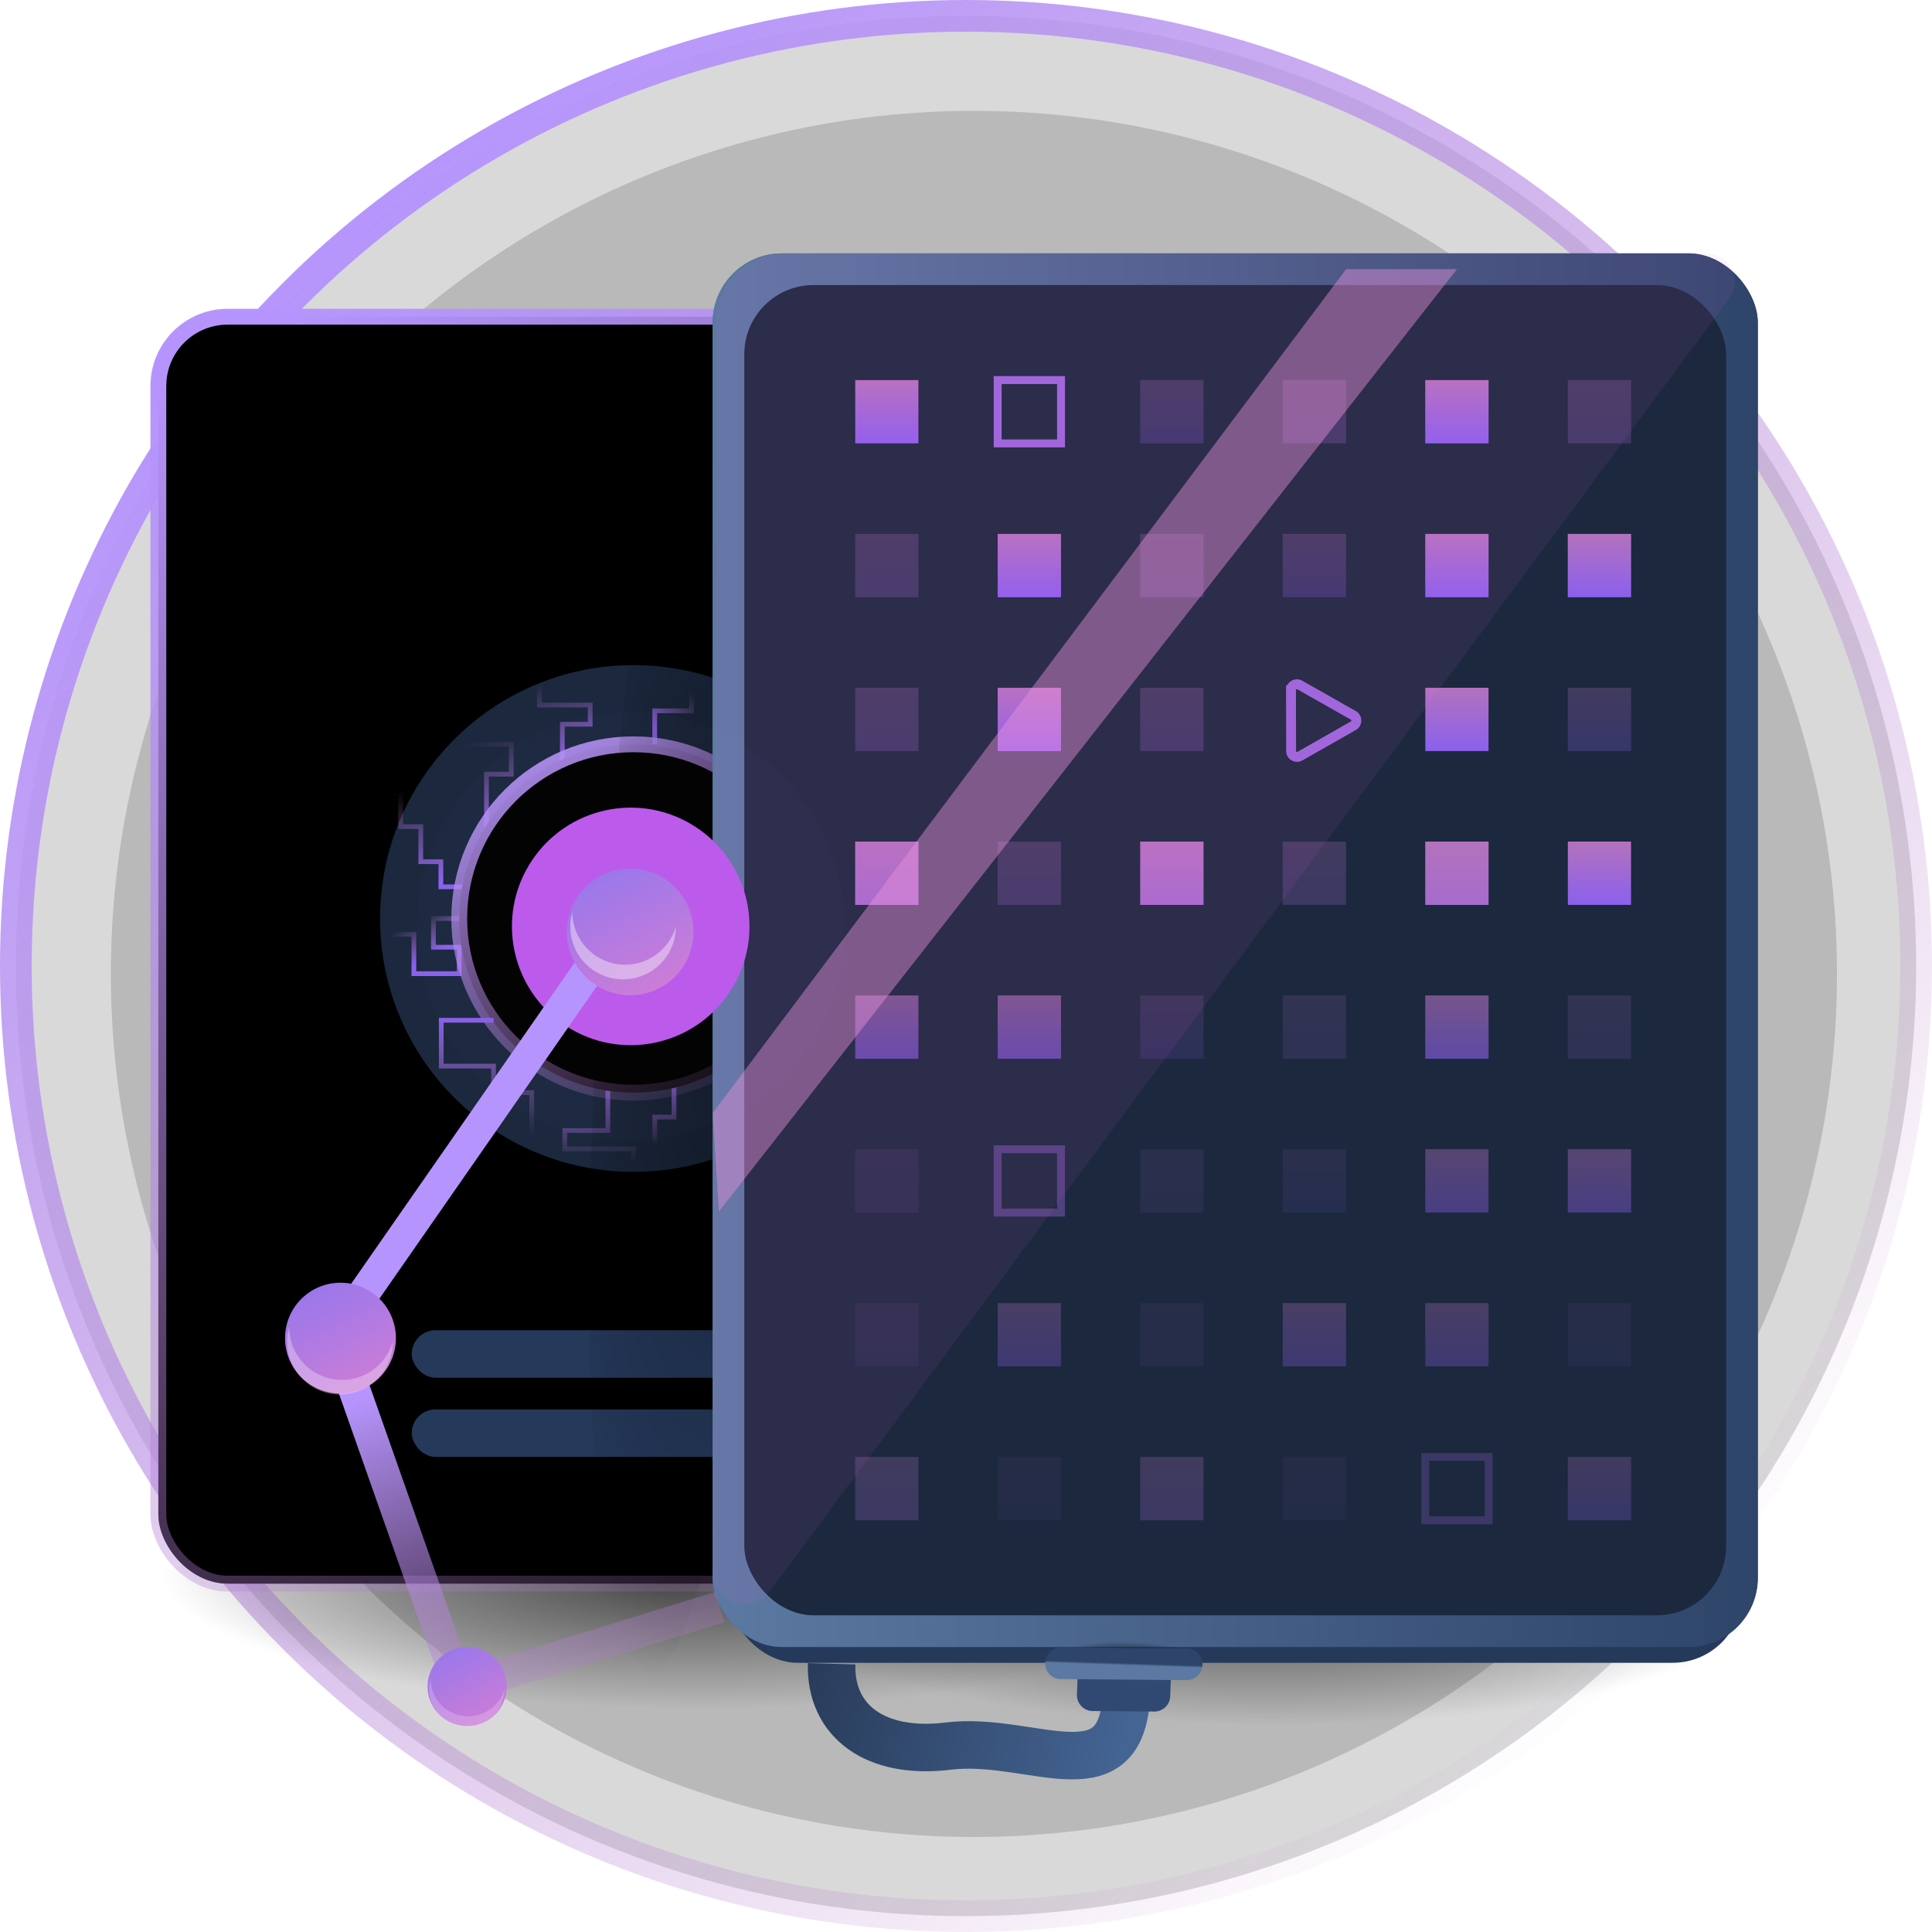 <svg xmlns="http://www.w3.org/2000/svg" xmlns:xlink="http://www.w3.org/1999/xlink" width="122" height="122"><defs><linearGradient id="c" x1="14.496%" x2="84.643%" y1="11.24%" y2="89.769%"><stop offset="0%" stop-color="#B595FD"/><stop offset="100%" stop-color="#B372BD" stop-opacity="0"/></linearGradient><linearGradient id="g" x1="9.5%" x2="79.488%" y1="0%" y2="50%"><stop offset="0%" stop-color="#6F90BC"/><stop offset="100%" stop-color="#2E4469"/></linearGradient><linearGradient id="j" x1="11.844%" x2="69.66%" y1="0%" y2="122.507%"><stop offset="0%" stop-color="#B595FD"/><stop offset="100%" stop-color="#B372BD" stop-opacity="0"/></linearGradient><linearGradient id="k" x1="50%" x2="35.328%" y1="100%" y2="0%"><stop offset="0%" stop-color="#8B60ED"/><stop offset="100%" stop-color="#B372BD" stop-opacity="0"/></linearGradient><linearGradient id="l" x1="0%" x2="64.22%" y1="70.234%" y2="29.766%"><stop offset="0%" stop-color="#8B60ED"/><stop offset="100%" stop-color="#B372BD" stop-opacity="0"/></linearGradient><linearGradient id="m" x1="53.262%" x2="57.089%" y1="-4.866%" y2="92.183%"><stop offset="0%" stop-color="#8B60ED"/><stop offset="100%" stop-color="#B372BD" stop-opacity="0"/></linearGradient><linearGradient id="n" x1="55.054%" x2="60.984%" y1="-4.866%" y2="92.183%"><stop offset="0%" stop-color="#8B60ED"/><stop offset="100%" stop-color="#B372BD" stop-opacity="0"/></linearGradient><linearGradient id="o" x1="50%" x2="28.659%" y1="100%" y2="0%"><stop offset="0%" stop-color="#8B60ED"/><stop offset="100%" stop-color="#B372BD" stop-opacity="0"/></linearGradient><linearGradient id="p" x1="50%" x2="17.148%" y1="100%" y2="0%"><stop offset="0%" stop-color="#8B60ED"/><stop offset="100%" stop-color="#B372BD" stop-opacity="0"/></linearGradient><linearGradient id="q" x1="50%" x2="9.949%" y1="73.837%" y2="26.163%"><stop offset="0%" stop-color="#8B60ED"/><stop offset="100%" stop-color="#B372BD" stop-opacity="0"/></linearGradient><linearGradient id="w" x1="2.894%" x2="74.271%" y1="0%" y2="122.507%"><stop offset="0%" stop-color="#B595FD"/><stop offset="100%" stop-color="#B372BD" stop-opacity="0"/></linearGradient><linearGradient id="z" x1="53.088%" x2="56.711%" y1="-4.866%" y2="92.183%"><stop offset="0%" stop-color="#8B60ED"/><stop offset="100%" stop-color="#B372BD" stop-opacity="0"/></linearGradient><linearGradient id="B" x1="0%" y1="50%" y2="50%"><stop offset="0%" stop-color="#5B79A2"/><stop offset="100%" stop-color="#2E4469"/></linearGradient><linearGradient id="E" x1="45.584%" x2="58.66%" y1="0%" y2="126.966%"><stop offset="0%" stop-color="#446493"/><stop offset="100%" stop-color="#253652"/></linearGradient><linearGradient id="F" x1="50.694%" x2="49.651%" y1="54.332%" y2="47.823%"><stop offset="0%" stop-color="#5B79A2"/><stop offset="100%" stop-color="#2E4469"/></linearGradient><linearGradient id="I" x1="50%" x2="50%" y1="100%" y2="0%"><stop offset="0%" stop-color="#8B60ED"/><stop offset="100%" stop-color="#B372BD"/></linearGradient><linearGradient id="Y" x1="36.665%" x2="86.195%" y1="50%" y2="-11.747%"><stop offset="0%" stop-color="#B595FD"/><stop offset="100%" stop-color="#B372BD" stop-opacity="0"/></linearGradient><linearGradient id="Z" x1="68.141%" x2="50%" y1="100%" y2="0%"><stop offset="0%" stop-color="#9A77EB"/><stop offset="100%" stop-color="#CB7DD7"/></linearGradient><filter id="f" width="125.9%" height="242.5%" x="-13%" y="-71.2%" filterUnits="objectBoundingBox"><feGaussianBlur in="SourceGraphic" stdDeviation="2.85"/></filter><filter id="h" width="105.6%" height="105%" x="-2.8%" y="-2.5%" filterUnits="objectBoundingBox"><feMorphology in="SourceAlpha" operator="dilate" radius=".5" result="shadowSpreadOuter1"/><feOffset in="shadowSpreadOuter1" result="shadowOffsetOuter1"/><feMorphology in="SourceAlpha" radius="1" result="shadowInner"/><feOffset in="shadowInner" result="shadowInner"/><feComposite in="shadowOffsetOuter1" in2="shadowInner" operator="out" result="shadowOffsetOuter1"/><feGaussianBlur in="shadowOffsetOuter1" result="shadowBlurOuter1" stdDeviation=".5"/><feColorMatrix in="shadowBlurOuter1" values="0 0 0 0 0.73 0 0 0 0 0.285 0 0 0 0 0.812 0 0 0 1 0"/></filter><filter id="r" width="154.5%" height="154.5%" x="-27.3%" y="-27.3%" filterUnits="objectBoundingBox"><feOffset in="SourceAlpha" result="shadowOffsetOuter1"/><feGaussianBlur in="shadowOffsetOuter1" result="shadowBlurOuter1" stdDeviation="2"/><feColorMatrix in="shadowBlurOuter1" values="0 0 0 0 0.803 0 0 0 0 0.209 0 0 0 0 0.969 0 0 0 1 0"/></filter><filter id="u" width="118.2%" height="118.2%" x="-9.1%" y="-9.1%" filterUnits="objectBoundingBox"><feMorphology in="SourceAlpha" operator="dilate" radius=".5" result="shadowSpreadOuter1"/><feOffset in="shadowSpreadOuter1" result="shadowOffsetOuter1"/><feMorphology in="SourceAlpha" radius="1" result="shadowInner"/><feOffset in="shadowInner" result="shadowInner"/><feComposite in="shadowOffsetOuter1" in2="shadowInner" operator="out" result="shadowOffsetOuter1"/><feGaussianBlur in="shadowOffsetOuter1" result="shadowBlurOuter1" stdDeviation=".5"/><feColorMatrix in="shadowBlurOuter1" values="0 0 0 0 0.73 0 0 0 0 0.285 0 0 0 0 0.812 0 0 0 1 0"/></filter><filter id="y" width="118.6%" height="242.5%" x="-9.3%" y="-71.2%" filterUnits="objectBoundingBox"><feGaussianBlur in="SourceGraphic" stdDeviation="2.85"/></filter><filter id="A" width="125.9%" height="242.5%" x="-13%" y="-71.2%" filterUnits="objectBoundingBox"><feGaussianBlur in="SourceGraphic" stdDeviation="2.85"/></filter><filter id="D" width="100%" height="100%" x="0%" y="0%" filterUnits="objectBoundingBox"><feGaussianBlur in="SourceGraphic"/></filter><filter id="G" width="400%" height="400%" x="-150%" y="-150%" filterUnits="objectBoundingBox"><feOffset in="SourceAlpha" result="shadowOffsetOuter1"/><feGaussianBlur in="shadowOffsetOuter1" result="shadowBlurOuter1" stdDeviation="2"/><feColorMatrix in="shadowBlurOuter1" values="0 0 0 0 0.722 0 0 0 0 0.398 0 0 0 0 1 0 0 0 1 0"/></filter><filter id="J" width="400%" height="400%" x="-150%" y="-150%" filterUnits="objectBoundingBox"><feOffset in="SourceAlpha" result="shadowOffsetOuter1"/><feGaussianBlur in="shadowOffsetOuter1" result="shadowBlurOuter1" stdDeviation="2"/><feColorMatrix in="shadowBlurOuter1" values="0 0 0 0 0.722 0 0 0 0 0.398 0 0 0 0 1 0 0 0 1 0"/></filter><filter id="L" width="400%" height="400%" x="-150%" y="-150%" filterUnits="objectBoundingBox"><feOffset in="SourceAlpha" result="shadowOffsetOuter1"/><feGaussianBlur in="shadowOffsetOuter1" result="shadowBlurOuter1" stdDeviation="2"/><feColorMatrix in="shadowBlurOuter1" values="0 0 0 0 0.722 0 0 0 0 0.398 0 0 0 0 1 0 0 0 1 0"/></filter><filter id="N" width="400%" height="400%" x="-150%" y="-150%" filterUnits="objectBoundingBox"><feOffset in="SourceAlpha" result="shadowOffsetOuter1"/><feGaussianBlur in="shadowOffsetOuter1" result="shadowBlurOuter1" stdDeviation="2"/><feColorMatrix in="shadowBlurOuter1" values="0 0 0 0 0.722 0 0 0 0 0.398 0 0 0 0 1 0 0 0 1 0"/></filter><filter id="P" width="400%" height="400%" x="-150%" y="-150%" filterUnits="objectBoundingBox"><feOffset in="SourceAlpha" result="shadowOffsetOuter1"/><feGaussianBlur in="shadowOffsetOuter1" result="shadowBlurOuter1" stdDeviation="2"/><feColorMatrix in="shadowBlurOuter1" values="0 0 0 0 0.722 0 0 0 0 0.398 0 0 0 0 1 0 0 0 1 0"/></filter><filter id="R" width="400%" height="400%" x="-150%" y="-150%" filterUnits="objectBoundingBox"><feOffset in="SourceAlpha" result="shadowOffsetOuter1"/><feGaussianBlur in="shadowOffsetOuter1" result="shadowBlurOuter1" stdDeviation="2"/><feColorMatrix in="shadowBlurOuter1" values="0 0 0 0 0.722 0 0 0 0 0.398 0 0 0 0 1 0 0 0 1 0"/></filter><filter id="T" width="400%" height="400%" x="-150%" y="-150%" filterUnits="objectBoundingBox"><feOffset in="SourceAlpha" result="shadowOffsetOuter1"/><feGaussianBlur in="shadowOffsetOuter1" result="shadowBlurOuter1" stdDeviation="2"/><feColorMatrix in="shadowBlurOuter1" values="0 0 0 0 0.722 0 0 0 0 0.398 0 0 0 0 1 0 0 0 1 0"/></filter><filter id="V" width="125.5%" height="120.2%" x="-12.8%" y="-10.1%" filterUnits="objectBoundingBox"><feGaussianBlur in="SourceGraphic" stdDeviation="2"/></filter><filter id="W" width="144.4%" height="144.4%" x="-22.2%" y="-22.2%" filterUnits="objectBoundingBox"><feGaussianBlur in="SourceGraphic" stdDeviation="2"/></filter><filter id="X" width="180%" height="180%" x="-40%" y="-40%" filterUnits="objectBoundingBox"><feGaussianBlur in="SourceGraphic" stdDeviation="2"/></filter><path id="H" d="M0 0h4v4H0z"/><path id="K" d="M0 0h4v4H0z"/><path id="M" d="M36 0h4v4h-4z"/><path id="O" d="M36 0h4v4h-4z"/><path id="Q" d="M9 0h4v4H9z"/><path id="S" d="M9 0h4v4H9z"/><path id="U" d="M45 0h4v4h-4z"/><circle id="a" cx="60" cy="60" r="60"/><circle id="b" cx="60.5" cy="60.5" r="54.5"/><circle id="d" cx="60" cy="60" r="60"/><circle id="s" cx="39" cy="57" r="11"/><circle id="v" cx="39" cy="57" r="11"/><radialGradient id="e" cx="52.101%" cy="30.594%" r="268.378%" fx="52.101%" fy="30.594%" gradientTransform="matrix(-.182 0 0 -.255 .616 .384)"><stop offset="0%"/><stop offset="100%" stop-opacity=".002"/></radialGradient><radialGradient id="t" r="74.367%" fx="50%" fy="50%"><stop offset="0%" stop-color="#B372BD"/><stop offset="100%" stop-color="#8B60ED"/></radialGradient><radialGradient id="x" cx="52.101%" cy="30.594%" r="374.103%" fx="52.101%" fy="30.594%" gradientTransform="matrix(-.13 0 0 -.255 .589 .384)"><stop offset="0%"/><stop offset="100%" stop-opacity=".002"/></radialGradient><radialGradient id="C" cx="52.436%" cy="42.955%" r="61.91%" fx="52.436%" fy="42.955%" gradientTransform="matrix(-.583 0 0 -.211 .83 .52)"><stop offset="0%" stop-color="#172743"/><stop offset="100%" stop-opacity="0"/></radialGradient><rect id="i" width="72" height="80" x="3" rx="4.374"/></defs><g fill="none" fill-rule="evenodd" transform="translate(1 1)"><use xlink:href="#a" fill="#000" fill-opacity=".152"/><use xlink:href="#b" fill="#000" fill-opacity=".152"/><use xlink:href="#d" stroke="url(#c)" stroke-width="2"/><g transform="translate(6 19)"><ellipse cx="34" cy="82" fill="url(#e)" filter="url(#f)" opacity=".783" rx="33" ry="6" transform="rotate(1 34 82)"/><rect width="72" height="80" x="3" fill="url(#g)" rx="4.374"/><use xlink:href="#i" fill="#000" filter="url(#h)"/><use xlink:href="#i" stroke="url(#j)"/></g><g fill="#25395B" transform="translate(25 83)"><rect width="27" height="3" rx="1.5"/><rect width="27" height="3" y="5" rx="1.5"/></g><circle cx="39" cy="57" r="16" fill="#1B283E"/><path stroke="url(#k)" stroke-width=".3" d="M34.511 47.217v-2.485h1.757V43.52h-3.205v-1.598"/><path stroke="url(#l)" stroke-width=".3" d="M40.345 46v-2.114h2.328v-1.165H45.5"/><path stroke="url(#m)" stroke-width=".3" d="M37.384 67v3.39h-2.718v1.166H39V73"/><path stroke="url(#n)" stroke-width=".3" d="M41.56 67.491v2.05h-1.215v2.015H44"/><path stroke="url(#o)" stroke-width=".3" d="M29.72 52.057v-4.17h1.566V46h-4.422"/><path stroke="url(#p)" stroke-width=".3" d="M28.33 55h-1.49v-1.587h-1.27v-2.217h-1.272v-2.081H23"/><path stroke="url(#q)" stroke-width=".3" d="M28.33 57h-1.96v1.812H28v1.672h-2.865V58h-1.851"/><g opacity=".156"><use xlink:href="#s" fill="#000" filter="url(#r)"/><use xlink:href="#s" fill="url(#t)"/></g><use xlink:href="#v" fill="#000" filter="url(#u)"/><use xlink:href="#v" stroke="url(#w)"/><ellipse cx="43" cy="59" fill="url(#x)" filter="url(#y)" opacity=".605" rx="46" ry="6" transform="rotate(94 43 59)"/><path stroke="url(#z)" stroke-width=".3" d="M30.166 63.427h-3.302v2.895h3.302V68h2.412v3.556"/><g transform="translate(42 15)"><ellipse cx="34" cy="87" fill="url(#e)" filter="url(#A)" opacity=".783" rx="33" ry="6" transform="rotate(1 34 87)"/><g transform="translate(2)"><rect width="64" height="88" x="1" y="1" fill="#25395B" rx="4.374"/><rect width="66" height="88" fill="url(#B)" rx="4.374"/><rect width="66" height="88" fill="url(#B)" rx="4.374"/><rect width="62" height="84" x="2" y="2" fill="#1B283E" rx="4.374"/></g><g transform="rotate(83 -29.716 60.654)"><ellipse cx="5.527" cy="6.812" fill="url(#C)" filter="url(#D)" opacity=".899" rx="6" ry="3.5" transform="rotate(-81 5.527 6.812)"/><path stroke="url(#E)" stroke-width="3" d="M4 6c-6.036.388-2.343 6.035-3.066 11.183-.641 4.563 1.431 7.486 5.07 7.445" transform="scale(-1 1) rotate(-8 5.3 91.154)"/><path fill="#304972" d="M5.766 4.905 5.26 8.764a1 1 0 0 0 .834 1.117l.988.158a1 1 0 0 0 1.15-.857l.506-3.858a1 1 0 0 0-.834-1.118l-.988-.158a1 1 0 0 0-1.149.857z"/><path fill="url(#F)" d="m1.5 1.035 7.956-.07a1 1 0 0 1 1.008.965l.001.026A.975.975 0 0 1 9.5 2.965l-7.956.07A1 1 0 0 1 .536 2.07l-.001-.026A.975.975 0 0 1 1.5 1.035z" transform="scale(-1 1) rotate(83 -2.752 -1.792)"/></g></g><g transform="translate(53 23)"><use xlink:href="#H" fill="#000" filter="url(#G)"/><use xlink:href="#H" fill="url(#I)"/></g><path fill="url(#I)" d="M18 0h4v4h-4z" opacity=".252" style="mix-blend-mode:luminosity" transform="translate(53 23)"/><path fill="url(#I)" d="M36 0h4v4h-4z" transform="translate(53 23)"/><path fill="none" stroke="#9B67DA" stroke-width=".5" d="M62 23h4v4h-4z"/><path fill="url(#I)" d="M27 0h4v4h-4zm18 0h4v4h-4z" opacity=".252" style="mix-blend-mode:luminosity" transform="translate(53 23)"/><g opacity=".601"><g transform="translate(53 61.857)"><use xlink:href="#K" fill="#000" filter="url(#J)"/><use xlink:href="#K" fill="url(#I)"/></g><path fill="url(#I)" d="M18 0h4v4h-4z" opacity=".252" style="mix-blend-mode:luminosity" transform="translate(53 61.857)"/><path fill="url(#I)" d="M36 0h4v4h-4zM9 0h4v4H9z" transform="translate(53 61.857)"/><path fill="url(#I)" d="M27 0h4v4h-4zm18 0h4v4h-4z" opacity=".252" style="mix-blend-mode:luminosity" transform="translate(53 61.857)"/></g><g fill="url(#I)" transform="translate(53 32.714)"><path d="M0 0h4v4H0zm18 0h4v4h-4z" opacity=".252" style="mix-blend-mode:luminosity"/><path d="M36 0h4v4h-4zM9 0h4v4H9z"/><path d="M27 0h4v4h-4z" opacity=".252" style="mix-blend-mode:luminosity"/><path d="M45 0h4v4h-4z"/></g><g opacity=".402"><path fill="url(#I)" d="M0 0h4v4H0zm18 0h4v4h-4z" opacity=".252" style="mix-blend-mode:luminosity" transform="translate(53 71.571)"/><g transform="translate(53 71.571)"><use xlink:href="#M" fill="#000" filter="url(#L)"/><use xlink:href="#M" fill="url(#I)"/></g><path fill="none" stroke="#9B67DA" stroke-width=".5" d="M62 71.571h4v4h-4z"/><path fill="url(#I)" d="M27 0h4v4h-4z" opacity=".252" style="mix-blend-mode:luminosity" transform="translate(53 71.571)"/><path fill="url(#I)" d="M45 0h4v4h-4z" transform="translate(53 71.571)"/></g><path fill="url(#I)" d="M0 0h4v4H0zm18 0h4v4h-4z" opacity=".252" style="mix-blend-mode:luminosity" transform="translate(53 42.429)"/><g transform="translate(53 42.429)"><use xlink:href="#O" fill="#000" filter="url(#N)"/><use xlink:href="#O" fill="url(#I)"/></g><g transform="translate(53 42.429)"><use xlink:href="#Q" fill="#000" filter="url(#P)"/><use xlink:href="#Q" fill="url(#I)"/></g><path fill="url(#I)" d="M45 0h4v4h-4z" opacity=".252" style="mix-blend-mode:luminosity" transform="translate(53 42.429)"/><g opacity=".302"><path fill="url(#I)" d="M0 0h4v4H0zm18 0h4v4h-4z" opacity=".252" style="mix-blend-mode:luminosity" transform="translate(53 81.286)"/><path fill="url(#I)" d="M36 0h4v4h-4z" transform="translate(53 81.286)"/><g transform="translate(53 81.286)"><use xlink:href="#S" fill="#000" filter="url(#R)"/><use xlink:href="#S" fill="url(#I)"/></g><path fill="url(#I)" d="M27 0h4v4h-4z" transform="translate(53 81.286)"/><path fill="url(#I)" d="M45 0h4v4h-4z" opacity=".252" style="mix-blend-mode:luminosity" transform="translate(53 81.286)"/></g><path fill="url(#I)" d="M0 0h4v4H0zm18 0h4v4h-4zm18 0h4v4h-4z" transform="translate(53 52.143)"/><path fill="url(#I)" d="M9 0h4v4H9zm18 0h4v4h-4z" opacity=".252" style="mix-blend-mode:luminosity" transform="translate(53 52.143)"/><g transform="translate(53 52.143)"><use xlink:href="#U" fill="#000" filter="url(#T)"/><use xlink:href="#U" fill="url(#I)"/></g><g fill="url(#I)" opacity=".25" transform="translate(53 91)"><path d="M0 0h4v4H0zm18 0h4v4h-4z"/><path fill="none" stroke="#9B67DA" stroke-width=".5" d="M36 0h4v4h-4z"/><path d="M9 0h4v4H9zm18 0h4v4h-4z" opacity=".252" style="mix-blend-mode:luminosity"/><path d="M45 0h4v4h-4z"/></g><path fill="none" stroke="#9B67DA" stroke-width=".625" d="m80.53 46.421-.007-3.835a.375.375 0 0 1 .56-.327l3.378 1.916a.375.375 0 0 1 .001.651l-3.373 1.92a.375.375 0 0 1-.56-.325z"/><path fill="#FF65ED" d="M48.605 15h58.136a1.8 1.8 0 0 1 1.445 2.873L47.623 99.474a2 2 0 0 1-3.606-1.197l.214-78.915A4.374 4.374 0 0 1 48.605 15z" opacity=".078"/><path fill="#E992DE" d="M84 16 44 69.291l.396 6.209L91 16z" filter="url(#V)" opacity=".663" style="mix-blend-mode:overlay"/><g transform="translate(12 38)"><circle cx="26.828" cy="19.5" r="13.5" fill="#92BAE9" filter="url(#W)" opacity=".136" style="mix-blend-mode:overlay" transform="rotate(33 26.828 19.5)"/><circle cx="26.828" cy="19.5" r="7.5" fill="#BC5AEC" filter="url(#X)" transform="rotate(33 26.828 19.5)"/><path stroke="url(#Y)" stroke-width="2" d="M38.835 37.803 26.908 25.384 9.246 41.062 12.089 68.9" transform="scale(1 -1) rotate(-29 -158.242 0)"/><g transform="scale(1 -1) rotate(37 114.104 -11.58)"><circle cx="2.5" cy="2.5" r="2.5" fill="url(#Z)"/><path fill="#FFF" fill-opacity=".2" d="M.952 4.286A2.38 2.38 0 1 1 4.285.953 2.38 2.38 0 0 0 .953 4.285z"/></g><circle cx="26.794" cy="19.846" r="4" fill="url(#Z)" transform="scale(1 -1) rotate(37 86.108 0)"/><path fill="#FFF" fill-opacity=".4" d="M23.143 18.588a3.333 3.333 0 1 0 6.536.919 3.333 3.333 0 0 1-6.536-.919z"/><g transform="scale(1 -1) rotate(37 79.223 -13.528)"><circle cx="3.5" cy="3.5" r="3.5" fill="url(#Z)"/><path fill="#FFF" fill-opacity=".3" d="M1.333 6A3.333 3.333 0 1 1 6 1.333 3.333 3.333 0 0 0 1.333 6z"/></g></g></g></svg>